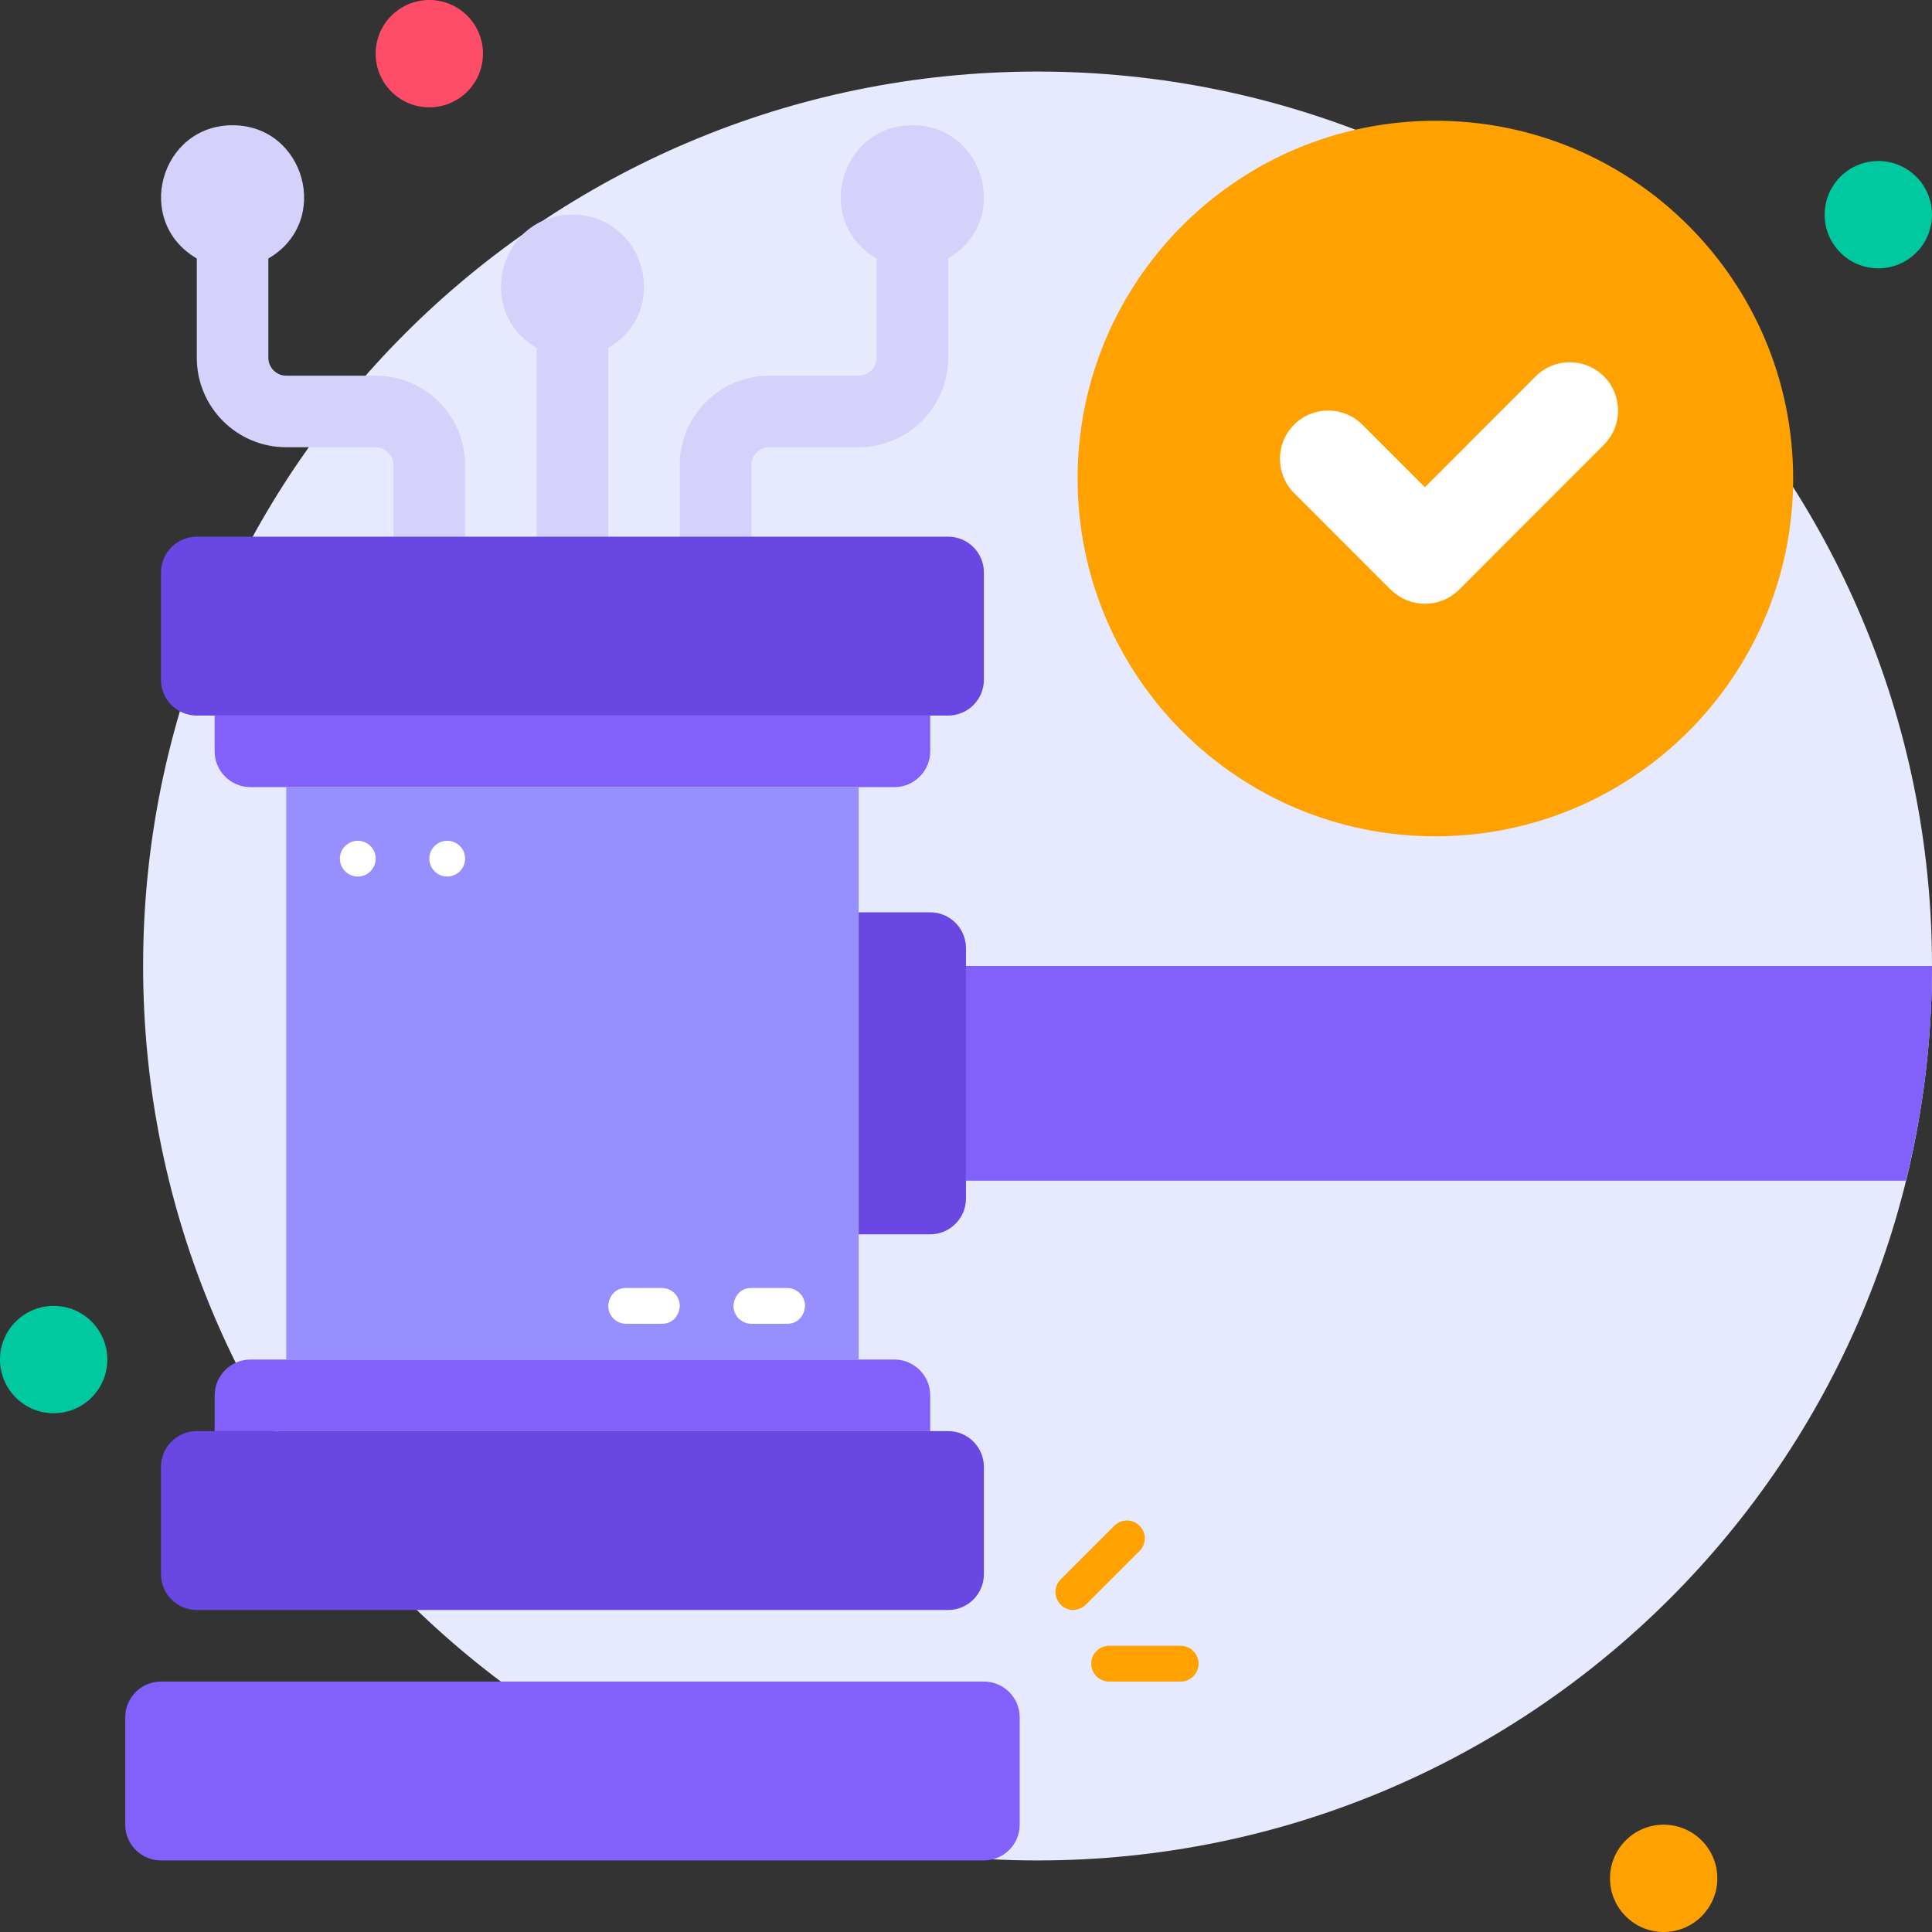 <svg width="80" height="80" viewBox="0 0 80 80" fill="none" xmlns="http://www.w3.org/2000/svg">
<rect x="0" y="0" width="80" height="80" fill="#333333" stroke="none"/>
<g id="Image" clip-path="url(#clip0_3413_15406)">
<g id="Group">
<path id="Vector" d="M42.963 77.037C63.418 77.037 80 60.455 80 40C80 19.545 63.418 2.963 42.963 2.963C22.508 2.963 5.926 19.545 5.926 40C5.926 60.455 22.508 77.037 42.963 77.037Z" fill="#E7E9FF"/>
<path id="Vector_2" d="M17.777 4.444C19.004 4.444 19.999 3.45 19.999 2.222C19.999 0.995 19.004 0 17.777 0C16.55 0 15.555 0.995 15.555 2.222C15.555 3.45 16.55 4.444 17.777 4.444Z" fill="#FF4D69"/>
<path id="Vector_3" d="M77.777 11.111C79.004 11.111 79.999 10.117 79.999 8.889C79.999 7.662 79.004 6.667 77.777 6.667C76.55 6.667 75.555 7.662 75.555 8.889C75.555 10.117 76.55 11.111 77.777 11.111Z" fill="#00C99F"/>
<path id="Vector_4" d="M68.888 80C70.115 80 71.111 79.005 71.111 77.778C71.111 76.551 70.115 75.556 68.888 75.556C67.661 75.556 66.666 76.551 66.666 77.778C66.666 79.005 67.661 80 68.888 80Z" fill="#FFA100"/>
<path id="Vector_5" d="M2.222 58.519C3.45 58.519 4.444 57.524 4.444 56.296C4.444 55.069 3.45 54.074 2.222 54.074C0.995 54.074 0 55.069 0 56.296C0 57.524 0.995 58.519 2.222 58.519Z" fill="#00C99F"/>
<path id="Vector_6" d="M23.704 8.889C20.712 8.889 19.586 12.867 22.223 14.407V24.444C22.223 25.259 22.89 25.926 23.704 25.926C24.519 25.926 25.186 25.259 25.186 24.444V14.407C27.823 12.874 26.697 8.889 23.704 8.889Z" fill="#D4D1FB"/>
<path id="Vector_7" d="M15.556 15.556H11.852C11.445 15.556 11.112 15.223 11.112 14.815V10.704C13.749 9.171 12.623 5.186 9.63 5.186C6.638 5.186 5.512 9.163 8.149 10.704V14.815C8.149 16.86 9.808 18.519 11.852 18.519H15.556C15.964 18.519 16.297 18.852 16.297 19.26V24.445C16.297 25.26 16.964 25.926 17.778 25.926C18.593 25.926 19.26 25.26 19.26 24.445V19.26C19.26 17.215 17.601 15.556 15.556 15.556Z" fill="#D4D1FB"/>
<path id="Vector_8" d="M31.852 15.556H35.556C35.963 15.556 36.297 15.223 36.297 14.815V10.704C33.66 9.171 34.785 5.186 37.778 5.186C40.771 5.186 41.897 9.163 39.26 10.704V14.815C39.26 16.86 37.6 18.519 35.556 18.519H31.852C31.445 18.519 31.111 18.852 31.111 19.26V24.445C31.111 25.26 30.445 25.926 29.63 25.926C28.815 25.926 28.148 25.26 28.148 24.445V19.26C28.148 17.215 29.808 15.556 31.852 15.556Z" fill="#D4D1FB"/>
<path id="Vector_9" d="M80 40C80 43.067 79.63 46.044 78.918 48.889H40V40H80Z" fill="#8260FC"/>
<path id="Vector_10" d="M40.741 69.63H6.667C5.849 69.63 5.186 70.293 5.186 71.111V75.556C5.186 76.374 5.849 77.037 6.667 77.037H40.741C41.559 77.037 42.223 76.374 42.223 75.556V71.111C42.223 70.293 41.559 69.63 40.741 69.63Z" fill="#8260FC"/>
<path id="Vector_11" d="M39.259 59.259H8.148C7.329 59.259 6.666 59.922 6.666 60.74V65.185C6.666 66.003 7.329 66.666 8.148 66.666H39.259C40.077 66.666 40.74 66.003 40.74 65.185V60.74C40.74 59.922 40.077 59.259 39.259 59.259Z" fill="#6947E2"/>
<path id="Vector_12" d="M10.37 56.296H37.037C37.852 56.296 38.518 56.963 38.518 57.777V59.259H8.889V57.777C8.889 56.963 9.555 56.296 10.37 56.296Z" fill="#8260FC"/>
<path id="Vector_13" d="M8.148 29.63L39.259 29.63C40.077 29.63 40.74 28.967 40.74 28.148V23.704C40.74 22.886 40.077 22.223 39.259 22.223L8.148 22.223C7.329 22.223 6.666 22.886 6.666 23.704V28.148C6.666 28.967 7.329 29.63 8.148 29.63Z" fill="#6947E2"/>
<path id="Vector_14" d="M37.036 32.593H10.369C9.555 32.593 8.888 31.926 8.888 31.111V29.63L38.518 29.63V31.111C38.518 31.926 37.851 32.593 37.036 32.593Z" fill="#8260FC"/>
<path id="Vector_15" d="M35.555 32.593H11.852V56.297H35.555V32.593Z" fill="#988FFF"/>
<path id="Vector_16" d="M35.555 37.777H38.518C39.333 37.777 39.999 38.444 39.999 39.259V49.629C39.999 50.444 39.333 51.111 38.518 51.111H35.555V37.777Z" fill="#6947E2"/>
<path id="Vector_17" d="M14.815 36.296C15.224 36.296 15.556 35.964 15.556 35.555C15.556 35.146 15.224 34.815 14.815 34.815C14.406 34.815 14.074 35.146 14.074 35.555C14.074 35.964 14.406 36.296 14.815 36.296Z" fill="white"/>
<path id="Vector_18" d="M18.518 36.296C18.927 36.296 19.259 35.964 19.259 35.555C19.259 35.146 18.927 34.815 18.518 34.815C18.109 34.815 17.777 35.146 17.777 35.555C17.777 35.964 18.109 36.296 18.518 36.296Z" fill="white"/>
<path id="Vector_19" d="M32.593 54.815H31.112C30.704 54.815 30.371 54.481 30.371 54.074C30.371 53.859 30.534 53.333 31.112 53.333H32.593C33.001 53.333 33.334 53.666 33.334 54.074C33.334 54.289 33.171 54.815 32.593 54.815Z" fill="white"/>
<path id="Vector_20" d="M27.408 54.815H25.926C25.519 54.815 25.186 54.481 25.186 54.074C25.186 53.859 25.349 53.333 25.926 53.333H27.408C27.815 53.333 28.148 53.666 28.148 54.074C28.148 54.289 27.985 54.815 27.408 54.815Z" fill="white"/>
<path id="Vector_21" d="M48.889 69.63H45.926C45.519 69.63 45.185 69.297 45.185 68.889C45.185 68.482 45.519 68.148 45.926 68.148H48.889C49.297 68.148 49.63 68.482 49.63 68.889C49.63 69.297 49.297 69.63 48.889 69.63Z" fill="#FFA100"/>
<path id="Vector_22" d="M44.445 66.666C43.793 66.666 43.453 65.874 43.919 65.4L46.142 63.178C46.431 62.889 46.897 62.889 47.186 63.178C47.475 63.467 47.475 63.933 47.186 64.222L44.964 66.444C44.816 66.592 44.63 66.659 44.438 66.659L44.445 66.666Z" fill="#FFA100"/>
</g>
<path id="Vector_23" d="M59.436 34.63C67.618 34.63 74.251 27.997 74.251 19.815C74.251 11.633 67.618 5 59.436 5C51.254 5 44.621 11.633 44.621 19.815C44.621 27.997 51.254 34.63 59.436 34.63Z" fill="#FFA100"/>
<path id="Vector_24" d="M57.582 24.415L53.585 20.415C52.805 19.635 52.805 18.365 53.585 17.585C54.364 16.805 55.633 16.805 56.413 17.585L59.001 20.175L63.587 15.585C64.367 14.805 65.636 14.805 66.415 15.585C67.195 16.365 67.195 17.635 66.415 18.415L60.42 24.415C59.64 25.195 58.371 25.195 57.592 24.415H57.582Z" fill="white"/>
</g>
<defs>
<clipPath id="clip0_3413_15406">
<rect width="80" height="80" fill="white"/>
</clipPath>
</defs>
</svg>
